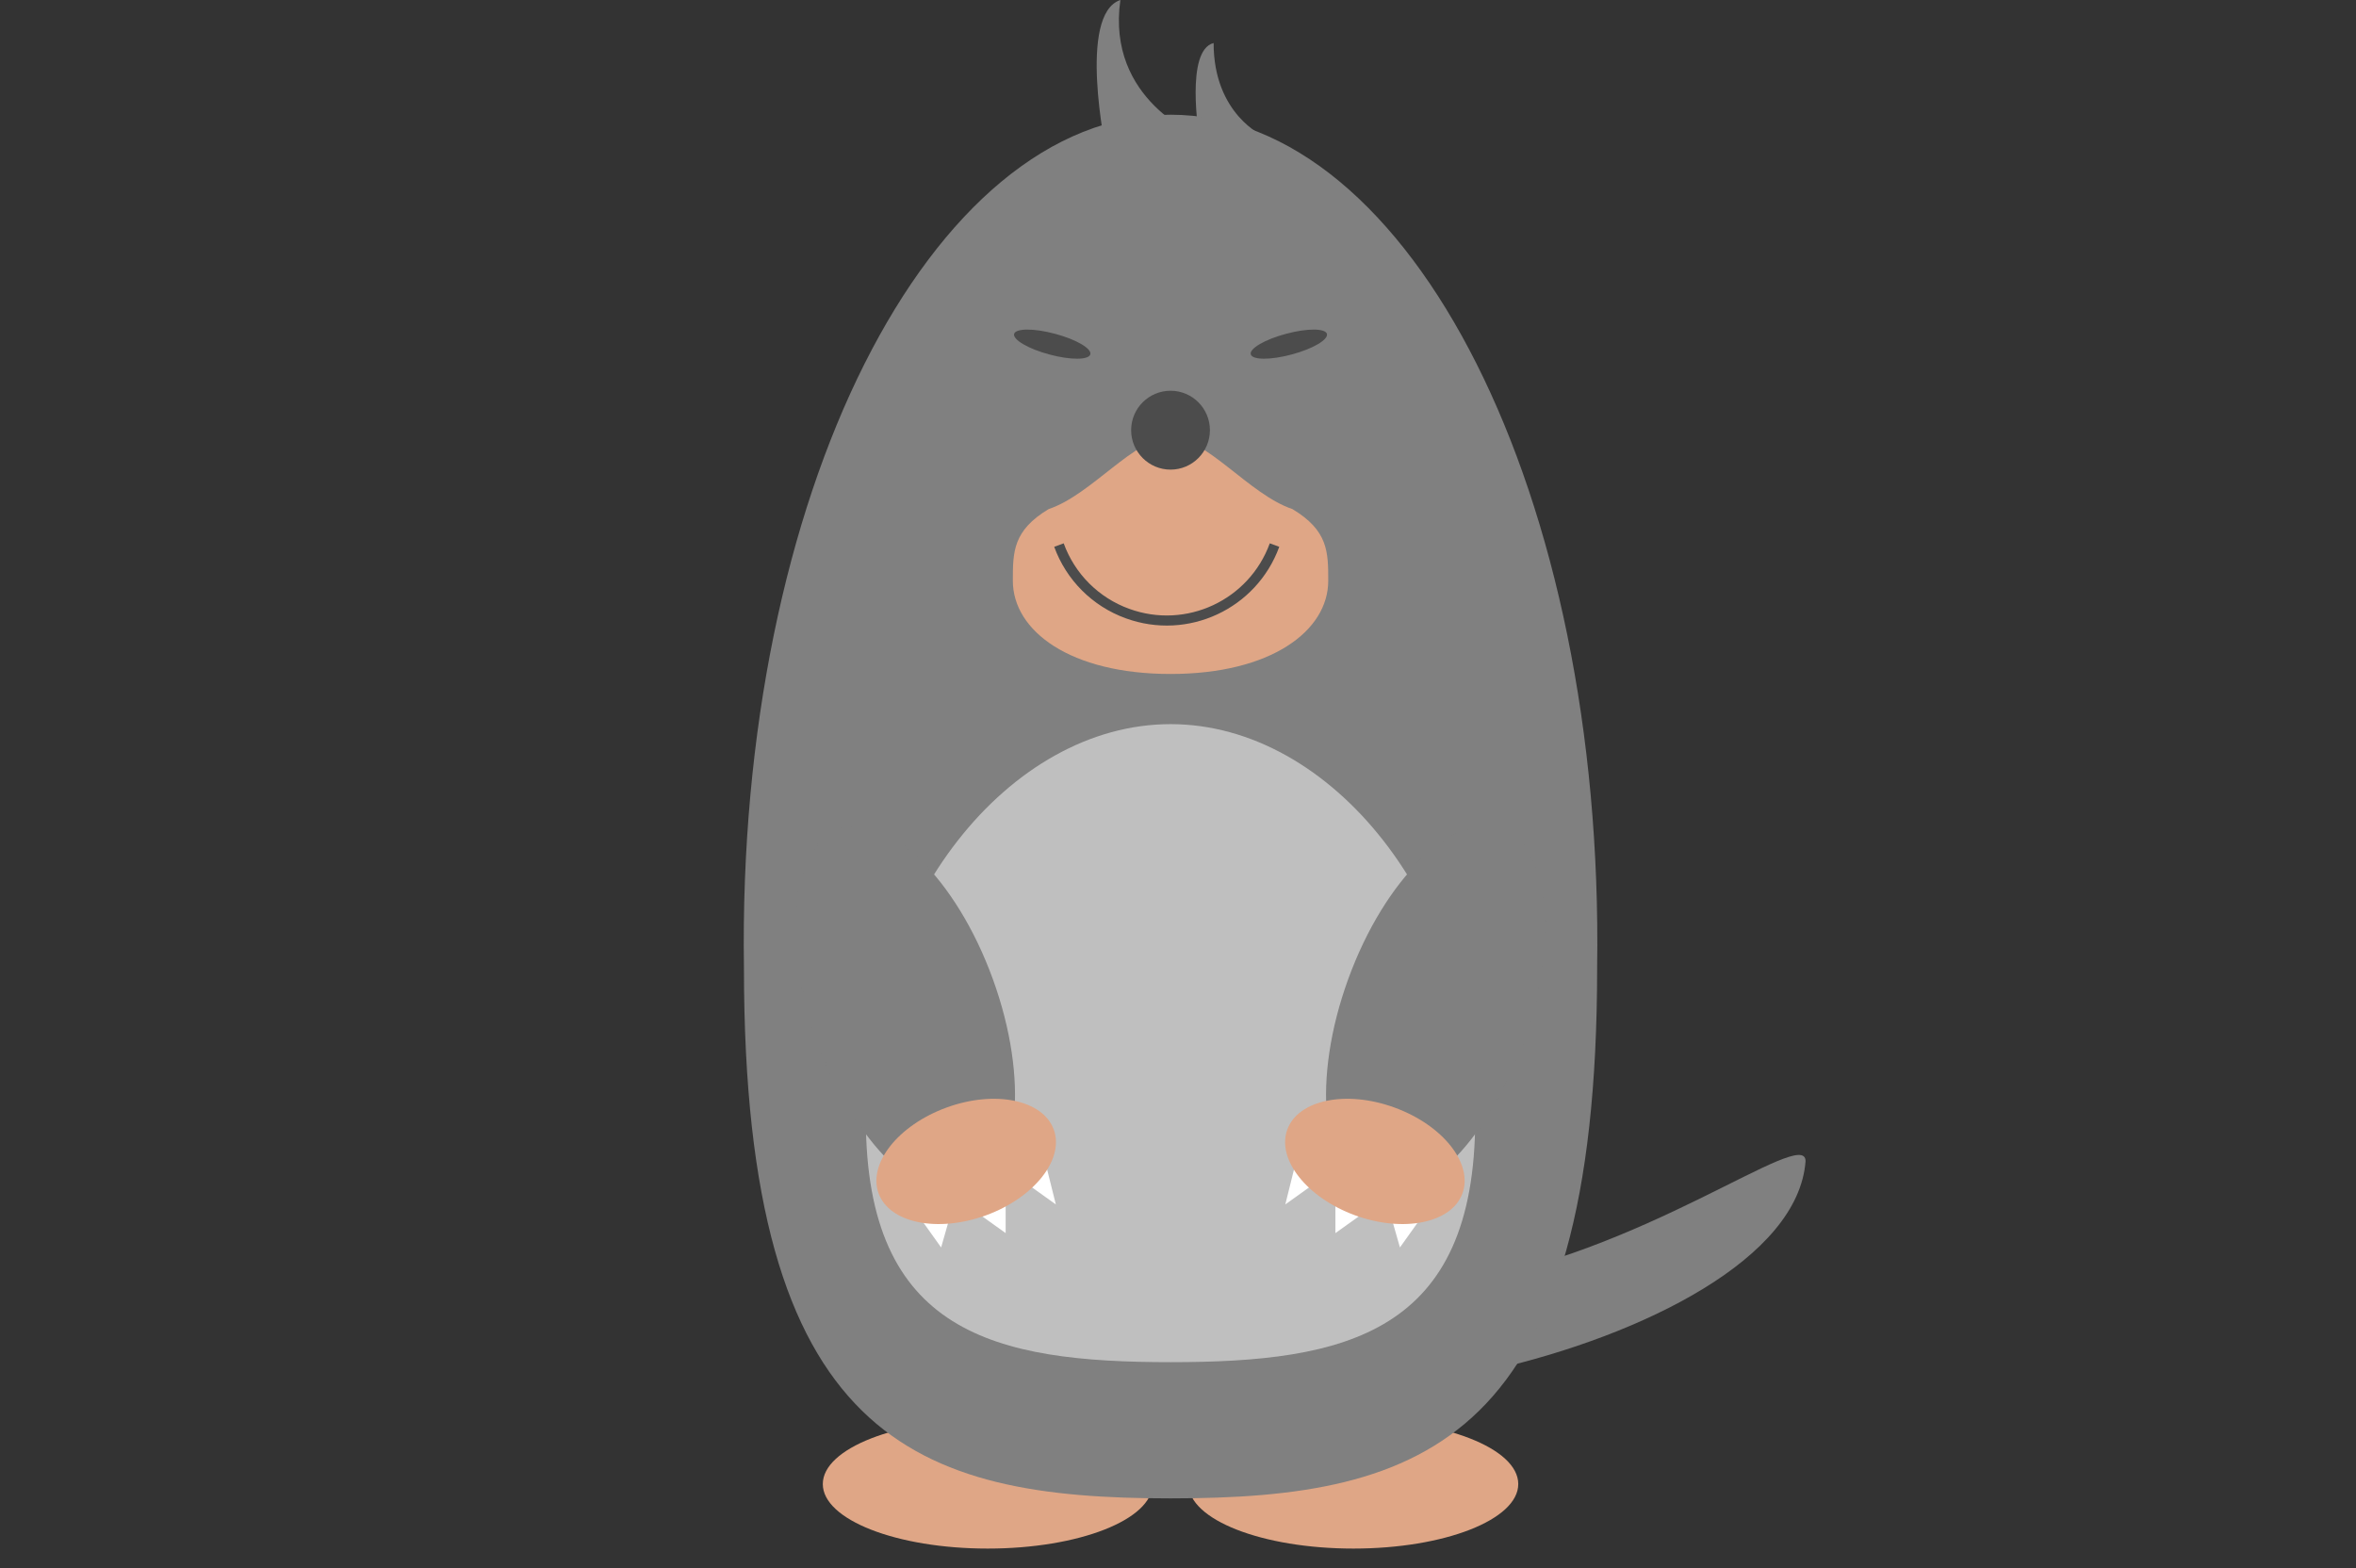 <?xml version="1.0" encoding="UTF-8"?>
<svg xmlns="http://www.w3.org/2000/svg" xmlns:xlink="http://www.w3.org/1999/xlink" width="92.41" height="61.512" viewBox="0 0 92.41 61.512">
<rect x="0" y="0" width="92.41" height="61.512" fill="#333333" stroke="none"/>
<path fill-rule="nonzero" fill="rgb(87.5%, 65.001%, 52.501%)" fill-opacity="1" d="M 45.207 58.215 C 45.207 56.816 42.312 55.684 38.742 55.684 C 35.168 55.684 32.273 56.816 32.273 58.215 C 32.273 59.613 35.168 60.746 38.742 60.746 C 42.312 60.746 45.207 59.613 45.207 58.215 Z M 45.207 58.215 "/>
<path fill-rule="nonzero" fill="rgb(87.5%, 65.001%, 52.501%)" fill-opacity="1" d="M 59.551 58.215 C 59.551 56.816 56.656 55.684 53.086 55.684 C 49.512 55.684 46.617 56.816 46.617 58.215 C 46.617 59.613 49.512 60.746 53.086 60.746 C 56.656 60.746 59.551 59.613 59.551 58.215 Z M 59.551 58.215 "/>
<path fill-rule="nonzero" fill="rgb(50%, 50%, 50%)" fill-opacity="1" d="M 70.82 45.547 C 70.258 53.145 46.664 57.648 46.383 52.02 C 45.82 48.641 49.016 51.477 57.023 50.332 C 64.352 49.285 70.82 44.141 70.82 45.547 "/>
<path fill-rule="nonzero" fill="rgb(50%, 50%, 50%)" fill-opacity="1" d="M 43.383 5.906 C 43.383 5.906 42.258 0.562 43.945 0 C 43.383 3.938 47.035 5.344 47.035 5.344 C 47.035 5.344 46.477 1.969 47.602 1.688 C 47.602 4.5 49.57 5.344 49.57 5.344 Z M 43.383 5.906 "/>
<path fill-rule="nonzero" fill="rgb(50%, 50%, 50%)" fill-opacity="1" d="M 62.645 37.965 C 62.645 56.527 55.895 58.777 45.914 58.777 C 35.93 58.777 29.18 56.527 29.18 37.965 C 28.898 19.406 36.492 4.5 45.914 4.5 C 55.332 4.5 62.926 19.406 62.645 37.965 Z M 62.645 37.965 "/>
<path fill-rule="nonzero" fill="rgb(75%, 75%, 75%)" fill-opacity="1" d="M 57.863 43.871 C 57.863 52.309 52.801 53.434 45.914 53.434 C 39.023 53.434 33.961 52.309 33.961 43.871 C 33.961 35.438 39.586 28.406 45.914 28.406 C 52.242 28.406 57.863 35.438 57.863 43.871 Z M 57.863 43.871 "/>
<path fill-rule="nonzero" fill="rgb(50%, 50%, 50%)" fill-opacity="1" d="M 58.914 32.52 C 57.02 31.828 54.316 34.461 52.883 38.402 C 51.449 42.344 51.824 46.098 53.723 46.789 C 55.617 47.48 58.32 44.844 59.754 40.906 C 61.188 36.965 60.812 33.211 58.914 32.52 Z M 58.914 32.52 "/>
<path fill-rule="nonzero" fill="rgb(50%, 50%, 50%)" fill-opacity="1" d="M 38.105 46.789 C 40 46.098 40.375 42.344 38.941 38.402 C 37.508 34.461 34.809 31.828 32.91 32.52 C 31.012 33.211 30.637 36.965 32.07 40.906 C 33.504 44.844 36.207 47.48 38.105 46.789 Z M 38.105 46.789 "/>
<path fill-rule="nonzero" fill="rgb(100%, 100%, 100%)" fill-opacity="1" d="M 35.508 46.965 L 36.914 48.934 L 37.477 46.965 L 39.445 48.371 L 39.445 45.84 L 41.414 47.246 L 40.852 44.996 Z M 35.508 46.965 "/>
<path fill-rule="nonzero" fill="rgb(100%, 100%, 100%)" fill-opacity="1" d="M 56.316 46.965 L 54.91 48.934 L 54.348 46.965 L 52.379 48.371 L 52.379 45.84 L 50.414 47.246 L 50.973 44.996 Z M 56.316 46.965 "/>
<path fill-rule="nonzero" fill="rgb(87.5%, 65.001%, 52.501%)" fill-opacity="1" d="M 54.695 43.445 C 52.801 42.754 50.918 43.141 50.492 44.309 C 50.066 45.477 51.262 46.984 53.156 47.676 C 55.055 48.363 56.938 47.977 57.363 46.812 C 57.789 45.645 56.594 44.137 54.695 43.445 Z M 54.695 43.445 "/>
<path fill-rule="nonzero" fill="rgb(87.5%, 65.001%, 52.501%)" fill-opacity="1" d="M 38.668 47.676 C 40.562 46.984 41.758 45.477 41.332 44.309 C 40.906 43.141 39.023 42.754 37.129 43.445 C 35.23 44.137 34.035 45.645 34.461 46.812 C 34.887 47.977 36.77 48.363 38.668 47.676 Z M 38.668 47.676 "/>
<path fill-rule="nonzero" fill="rgb(87.5%, 65.001%, 52.501%)" fill-opacity="1" d="M 52.098 22.781 C 52.098 21.656 52.098 20.812 50.691 19.969 C 49.008 19.406 47.32 17.156 45.914 17.156 C 44.508 17.156 42.82 19.406 41.133 19.969 C 39.727 20.812 39.727 21.656 39.727 22.781 C 39.727 24.75 41.977 26.438 45.914 26.438 C 49.848 26.438 52.098 24.75 52.098 22.781 Z M 52.098 22.781 "/>
<path fill-rule="nonzero" fill="rgb(29.999%, 29.999%, 29.999%)" fill-opacity="1" d="M 47.457 16.875 C 47.457 16.02 46.766 15.328 45.914 15.328 C 45.059 15.328 44.367 16.02 44.367 16.875 C 44.367 17.727 45.059 18.422 45.914 18.422 C 46.766 18.422 47.457 17.727 47.457 16.875 Z M 47.457 16.875 "/>
<path fill-rule="nonzero" fill="rgb(29.999%, 29.999%, 29.999%)" fill-opacity="1" d="M 42.766 13.898 C 42.828 13.676 42.207 13.312 41.383 13.094 C 40.555 12.871 39.84 12.875 39.777 13.098 C 39.719 13.324 40.34 13.688 41.164 13.906 C 41.988 14.129 42.707 14.125 42.766 13.898 Z M 42.766 13.898 "/>
<path fill-rule="nonzero" fill="rgb(29.999%, 29.999%, 29.999%)" fill-opacity="1" d="M 52.047 13.098 C 51.984 12.875 51.27 12.871 50.445 13.094 C 49.617 13.312 49 13.676 49.059 13.898 C 49.117 14.125 49.836 14.129 50.66 13.906 C 51.488 13.688 52.105 13.324 52.047 13.098 Z M 52.047 13.098 "/>
<path fill="none" stroke-width="0.399" stroke-linecap="butt" stroke-linejoin="miter" stroke="rgb(29.999%, 29.999%, 29.999%)" stroke-opacity="1" stroke-miterlimit="10" d="M 4.112 42.802 C 3.254 40.448 0.651 39.235 -1.703 40.094 C -2.963 40.55 -3.955 41.543 -4.412 42.802 " transform="matrix(0.992, 0, 0, -0.992, 45.912, 63.841)"/>
</svg>

